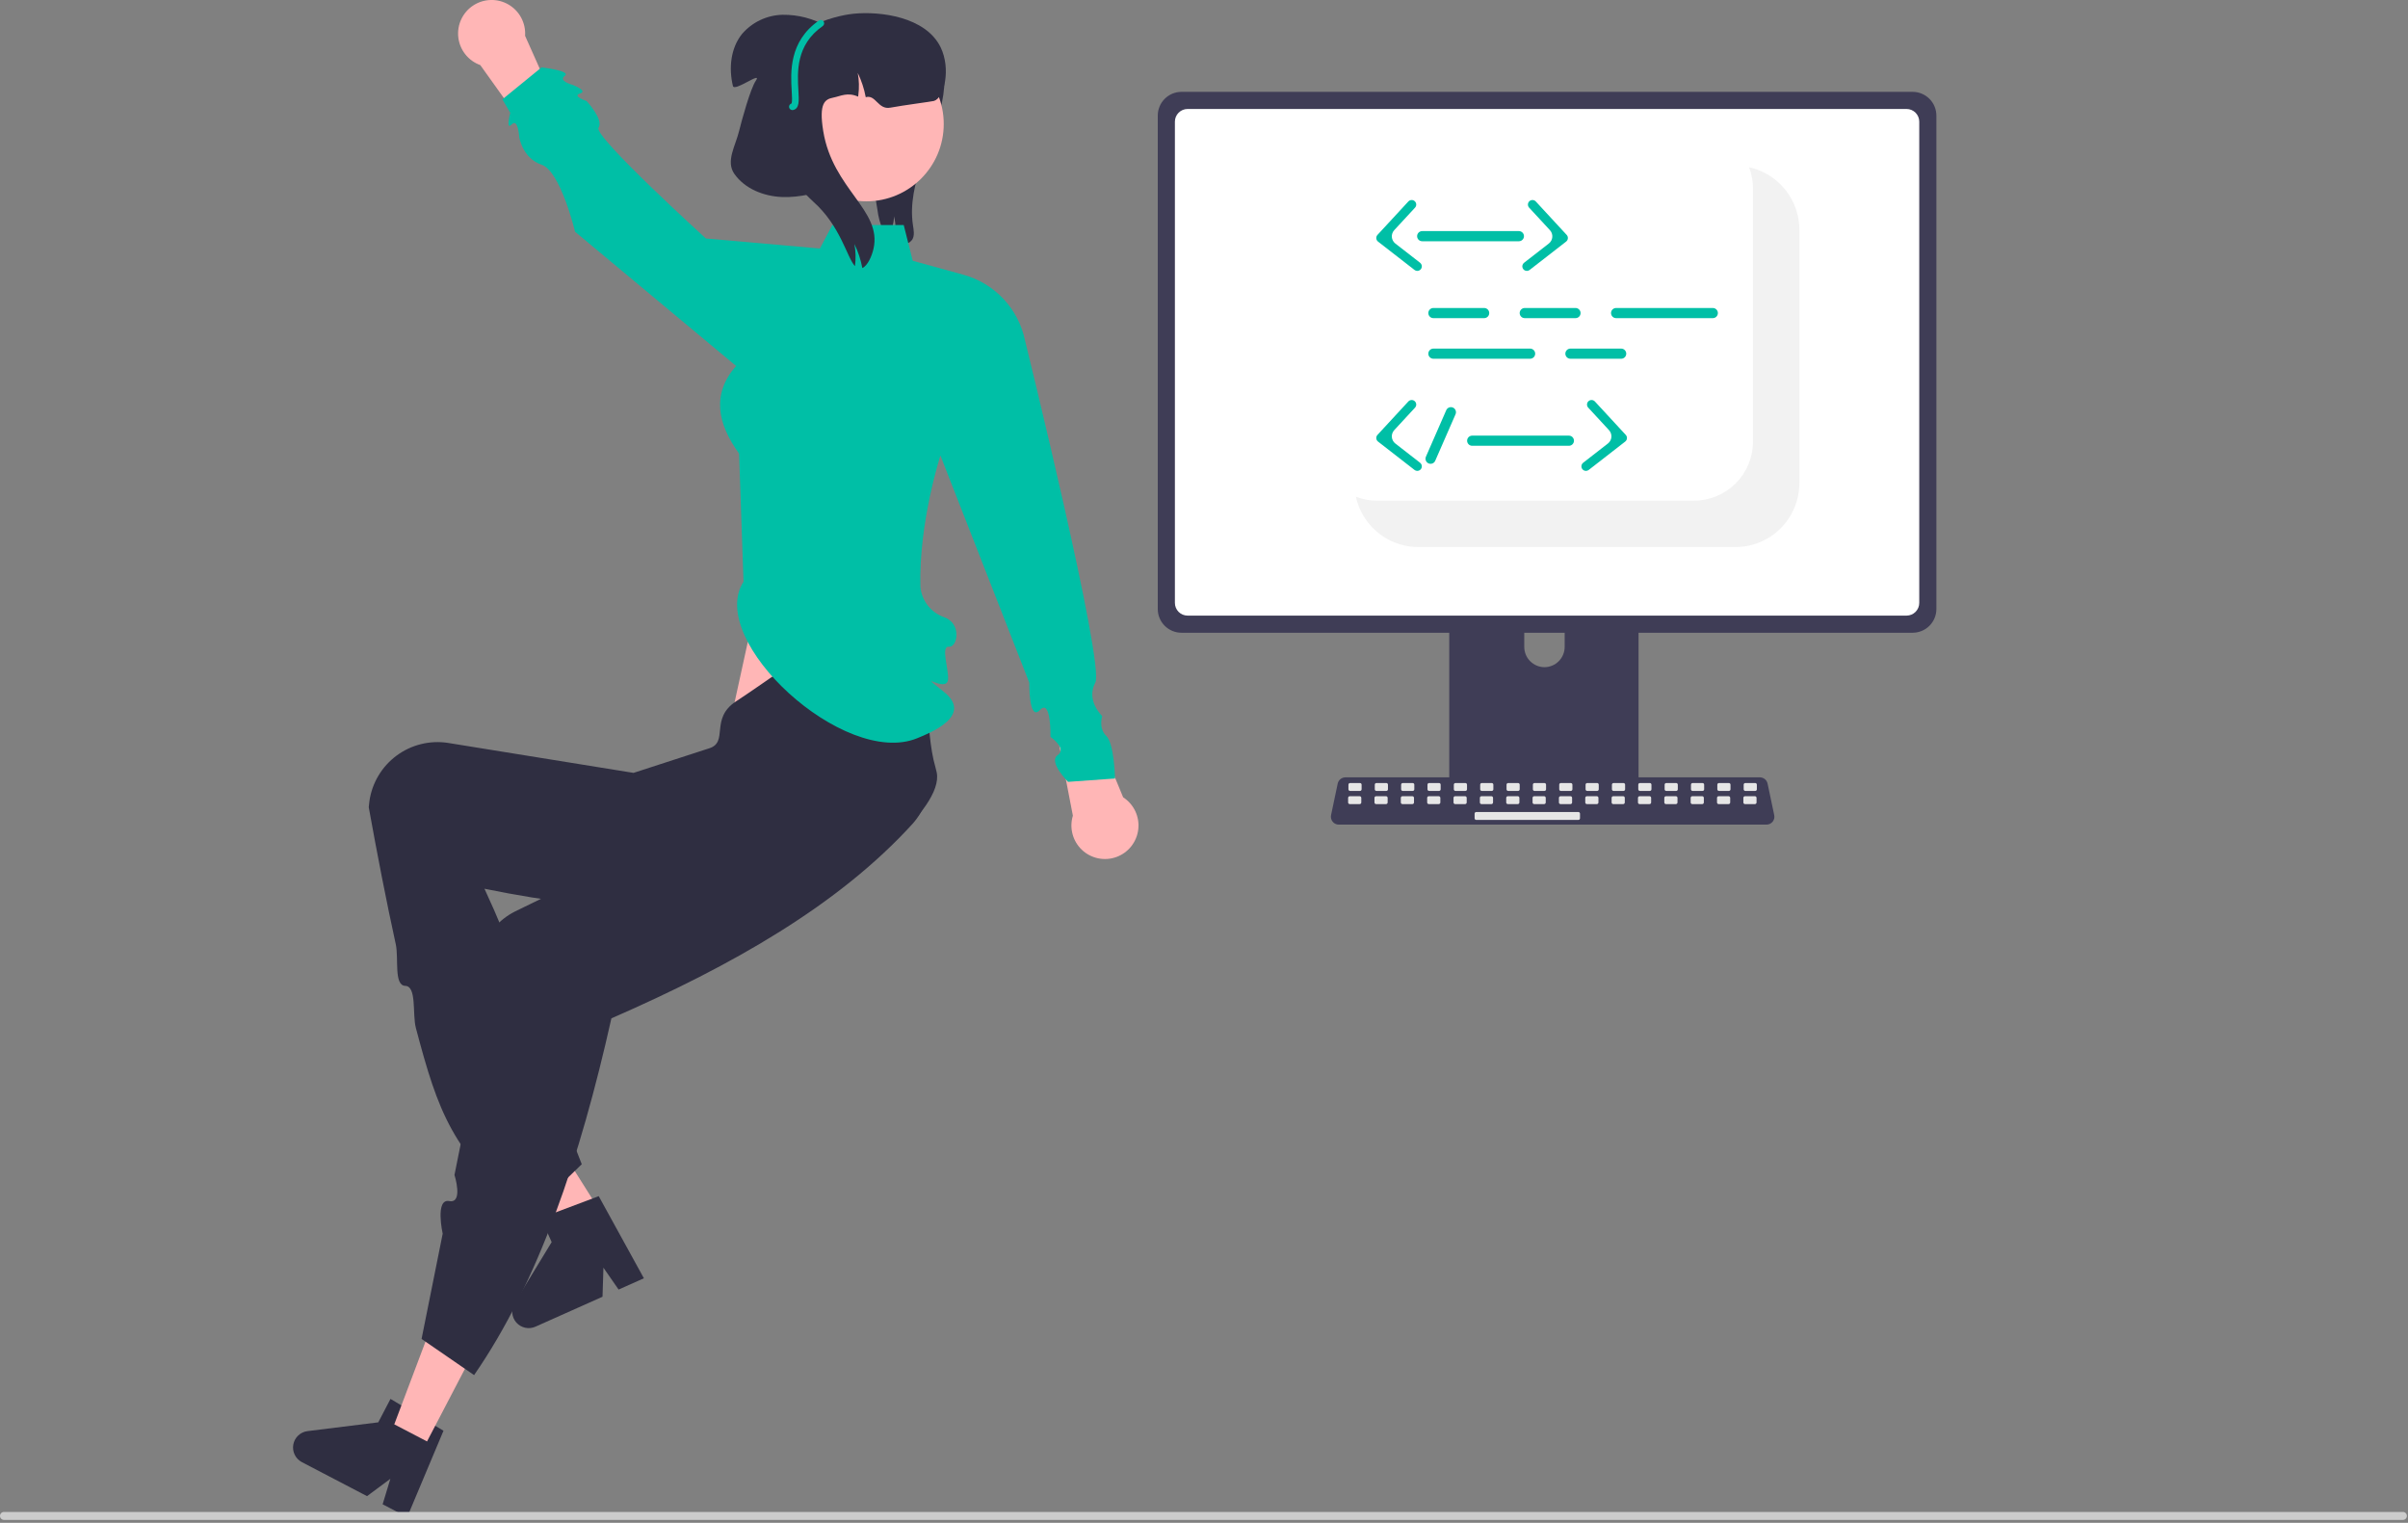 <svg width="718" height="454" viewBox="0 0 718 454" fill="none" xmlns="http://www.w3.org/2000/svg">
<rect x="0" y="0" width="718" height="454" fill="#808080" stroke="none"/>
<g id="undraw_proud_coder_re_exuy 1" clip-path="url(#clip0_2_2)">
<g id="leg">
<path id="Vector" d="M121.414 452.305L114.093 448.484L116.394 440.89L109.439 446.055L90.021 435.921C89.09 435.435 88.339 434.664 87.877 433.721C87.415 432.779 87.266 431.713 87.453 430.68C87.64 429.646 88.152 428.7 88.915 427.978C89.678 427.257 90.651 426.798 91.693 426.669L112.789 424.053L116.437 417.065L132.239 426.551L121.414 452.305Z" fill="#2F2E41"/>
</g>
<g id="hand">
<path id="Vector_2" d="M143.208 19.407L160.589 43.706L168.222 36.797L156.565 10.677C156.692 8.821 156.299 6.966 155.43 5.321C154.561 3.676 153.25 2.306 151.645 1.366C150.039 0.425 148.204 -0.05 146.344 -0.004C144.484 0.041 142.673 0.604 141.116 1.622C139.558 2.64 138.316 4.072 137.528 5.758C136.74 7.443 136.437 9.315 136.655 11.162C136.872 13.01 137.601 14.761 138.758 16.217C139.916 17.674 141.457 18.778 143.208 19.407H143.208Z" fill="#FFB6B6"/>
</g>
<g id="all">
<path id="Vector_3" d="M271.986 71.477C271.492 72.114 270.808 72.579 270.033 72.805C269.259 73.031 268.432 73.006 267.672 72.734C267.441 72.666 267.215 72.583 266.994 72.486C267.243 69.819 267.119 67.13 266.626 64.497C266.433 66.76 265.879 68.978 264.987 71.067C264.259 70.338 263.664 69.487 263.227 68.555C262.413 66.624 261.873 64.589 261.624 62.508C260.419 55.42 259.231 48.046 261.196 41.119C264.075 31 273.153 23.726 276.945 13.908L278.813 12.231C282.011 17.676 282.153 24.443 280.849 30.618C279.552 36.805 276.94 42.611 274.874 48.578C272.808 54.544 271.261 60.891 272.219 67.134C272.439 68.604 272.775 70.22 271.986 71.477Z" fill="#2F2E41"/>
<path id="Vector_4" d="M230.469 157.098L218.295 212.779L271.469 230.098L263.65 157.098H230.469Z" fill="#FFB6B6"/>
<path id="Vector_5" d="M485.849 153.13H434.843C434.121 153.131 433.43 153.419 432.92 153.929C432.411 154.44 432.125 155.133 432.126 155.854V236.428H488.573V155.854C488.573 155.496 488.503 155.142 488.366 154.811C488.229 154.481 488.028 154.18 487.775 153.927C487.522 153.674 487.222 153.474 486.891 153.337C486.561 153.2 486.206 153.13 485.849 153.13V153.13ZM460.517 198.911C458.922 198.904 457.395 198.267 456.267 197.139C455.139 196.011 454.502 194.483 454.494 192.888V183.595C454.497 181.999 455.132 180.469 456.261 179.341C457.391 178.213 458.921 177.579 460.517 177.579C462.113 177.579 463.644 178.213 464.773 179.341C465.903 180.469 466.538 181.999 466.54 183.595V192.888C466.533 194.483 465.896 196.011 464.768 197.139C463.64 198.267 462.112 198.904 460.517 198.911V198.911Z" fill="#3F3D56"/>
<path id="Vector_6" d="M570.309 27.385H352.28C350.407 27.388 348.611 28.134 347.287 29.458C345.962 30.783 345.217 32.578 345.214 34.452V181.579C345.216 183.452 345.961 185.249 347.285 186.573C348.61 187.898 350.407 188.643 352.28 188.645H570.309C572.183 188.643 573.979 187.898 575.304 186.573C576.629 185.249 577.374 183.452 577.376 181.579V34.452C577.373 32.578 576.627 30.783 575.303 29.458C573.978 28.134 572.182 27.388 570.309 27.385V27.385Z" fill="#3F3D56"/>
<path id="Vector_7" d="M568.489 32.489H354.102C353.099 32.492 352.138 32.891 351.429 33.601C350.721 34.311 350.323 35.273 350.323 36.276V179.757C350.324 180.758 350.723 181.718 351.432 182.427C352.14 183.135 353.1 183.534 354.102 183.536H568.489C569.491 183.534 570.451 183.135 571.16 182.427C571.868 181.718 572.267 180.758 572.268 179.757V36.276C572.268 35.273 571.87 34.311 571.162 33.601C570.453 32.891 569.492 32.492 568.489 32.489Z" fill="white"/>
<path id="Vector_8" d="M431.951 233.851V241.625C431.951 242.027 432.112 242.413 432.397 242.698C432.681 242.983 433.068 243.143 433.47 243.144H487.228C487.631 243.142 488.016 242.982 488.301 242.697C488.585 242.412 488.746 242.027 488.748 241.625V233.851H431.951Z" fill="#3F3D56"/>
<path id="Vector_9" d="M526.73 245.849H399.181C398.832 245.849 398.488 245.771 398.172 245.621C397.857 245.471 397.579 245.253 397.359 244.981C397.14 244.71 396.983 244.393 396.901 244.054C396.819 243.715 396.814 243.361 396.885 243.02L398.865 233.62C398.977 233.094 399.266 232.623 399.684 232.284C400.102 231.945 400.622 231.759 401.16 231.757H524.752C525.289 231.759 525.81 231.945 526.228 232.284C526.645 232.623 526.935 233.094 527.047 233.62L529.026 243.02C529.098 243.361 529.093 243.715 529.011 244.054C528.929 244.393 528.772 244.71 528.552 244.981C528.332 245.253 528.055 245.471 527.739 245.621C527.424 245.771 527.079 245.849 526.73 245.849V245.849Z" fill="#3F3D56"/>
<path id="Vector_10" d="M405.506 233.45H402.554C402.285 233.45 402.066 233.668 402.066 233.938V235.318C402.066 235.588 402.285 235.807 402.554 235.807H405.506C405.776 235.807 405.994 235.588 405.994 235.318V233.938C405.994 233.668 405.776 233.45 405.506 233.45Z" fill="#E6E6E6"/>
<path id="Vector_11" d="M413.363 233.45H410.411C410.141 233.45 409.923 233.668 409.923 233.938V235.318C409.923 235.588 410.141 235.807 410.411 235.807H413.363C413.633 235.807 413.851 235.588 413.851 235.318V233.938C413.851 233.668 413.633 233.45 413.363 233.45Z" fill="#E6E6E6"/>
<path id="Vector_12" d="M421.22 233.45H418.268C417.998 233.45 417.779 233.668 417.779 233.938V235.318C417.779 235.588 417.998 235.807 418.268 235.807H421.22C421.489 235.807 421.708 235.588 421.708 235.318V233.938C421.708 233.668 421.489 233.45 421.22 233.45Z" fill="#E6E6E6"/>
<path id="Vector_13" d="M429.076 233.45H426.124C425.855 233.45 425.636 233.668 425.636 233.938V235.318C425.636 235.588 425.855 235.807 426.124 235.807H429.076C429.346 235.807 429.565 235.588 429.565 235.318V233.938C429.565 233.668 429.346 233.45 429.076 233.45Z" fill="#E6E6E6"/>
<path id="Vector_14" d="M436.933 233.45H433.981C433.712 233.45 433.493 233.668 433.493 233.938V235.318C433.493 235.588 433.712 235.807 433.981 235.807H436.933C437.203 235.807 437.421 235.588 437.421 235.318V233.938C437.421 233.668 437.203 233.45 436.933 233.45Z" fill="#E6E6E6"/>
<path id="Vector_15" d="M444.79 233.45H441.838C441.568 233.45 441.35 233.668 441.35 233.938V235.318C441.35 235.588 441.568 235.807 441.838 235.807H444.79C445.06 235.807 445.278 235.588 445.278 235.318V233.938C445.278 233.668 445.06 233.45 444.79 233.45Z" fill="#E6E6E6"/>
<path id="Vector_16" d="M452.647 233.45H449.695C449.425 233.45 449.207 233.668 449.207 233.938V235.318C449.207 235.588 449.425 235.807 449.695 235.807H452.647C452.916 235.807 453.135 235.588 453.135 235.318V233.938C453.135 233.668 452.916 233.45 452.647 233.45Z" fill="#E6E6E6"/>
<path id="Vector_17" d="M460.503 233.45H457.551C457.282 233.45 457.063 233.668 457.063 233.938V235.318C457.063 235.588 457.282 235.807 457.551 235.807H460.503C460.773 235.807 460.992 235.588 460.992 235.318V233.938C460.992 233.668 460.773 233.45 460.503 233.45Z" fill="#E6E6E6"/>
<path id="Vector_18" d="M468.36 233.45H465.408C465.139 233.45 464.92 233.668 464.92 233.938V235.318C464.92 235.588 465.139 235.807 465.408 235.807H468.36C468.63 235.807 468.848 235.588 468.848 235.318V233.938C468.848 233.668 468.63 233.45 468.36 233.45Z" fill="#E6E6E6"/>
<path id="Vector_19" d="M476.217 233.45H473.265C472.995 233.45 472.777 233.668 472.777 233.938V235.318C472.777 235.588 472.995 235.807 473.265 235.807H476.217C476.487 235.807 476.705 235.588 476.705 235.318V233.938C476.705 233.668 476.487 233.45 476.217 233.45Z" fill="#E6E6E6"/>
<path id="Vector_20" d="M484.074 233.45H481.122C480.852 233.45 480.634 233.668 480.634 233.938V235.318C480.634 235.588 480.852 235.807 481.122 235.807H484.074C484.343 235.807 484.562 235.588 484.562 235.318V233.938C484.562 233.668 484.343 233.45 484.074 233.45Z" fill="#E6E6E6"/>
<path id="Vector_21" d="M491.931 233.45H488.979C488.709 233.45 488.49 233.668 488.49 233.938V235.318C488.49 235.588 488.709 235.807 488.979 235.807H491.931C492.2 235.807 492.419 235.588 492.419 235.318V233.938C492.419 233.668 492.2 233.45 491.931 233.45Z" fill="#E6E6E6"/>
<path id="Vector_22" d="M499.787 233.45H496.835C496.566 233.45 496.347 233.668 496.347 233.938V235.318C496.347 235.588 496.566 235.807 496.835 235.807H499.787C500.057 235.807 500.275 235.588 500.275 235.318V233.938C500.275 233.668 500.057 233.45 499.787 233.45Z" fill="#E6E6E6"/>
<path id="Vector_23" d="M507.644 233.45H504.692C504.422 233.45 504.204 233.668 504.204 233.938V235.318C504.204 235.588 504.422 235.807 504.692 235.807H507.644C507.914 235.807 508.132 235.588 508.132 235.318V233.938C508.132 233.668 507.914 233.45 507.644 233.45Z" fill="#E6E6E6"/>
<path id="Vector_24" d="M515.501 233.45H512.549C512.279 233.45 512.061 233.668 512.061 233.938V235.318C512.061 235.588 512.279 235.807 512.549 235.807H515.501C515.77 235.807 515.989 235.588 515.989 235.318V233.938C515.989 233.668 515.77 233.45 515.501 233.45Z" fill="#E6E6E6"/>
<path id="Vector_25" d="M523.358 233.45H520.406C520.136 233.45 519.917 233.668 519.917 233.938V235.318C519.917 235.588 520.136 235.807 520.406 235.807H523.358C523.627 235.807 523.846 235.588 523.846 235.318V233.938C523.846 233.668 523.627 233.45 523.358 233.45Z" fill="#E6E6E6"/>
<path id="Vector_26" d="M405.413 237.378H402.461C402.192 237.378 401.973 237.597 401.973 237.866V239.247C401.973 239.516 402.192 239.735 402.461 239.735H405.413C405.683 239.735 405.901 239.516 405.901 239.247V237.866C405.901 237.597 405.683 237.378 405.413 237.378Z" fill="#E6E6E6"/>
<path id="Vector_27" d="M413.27 237.378H410.318C410.048 237.378 409.83 237.597 409.83 237.866V239.247C409.83 239.516 410.048 239.735 410.318 239.735H413.27C413.54 239.735 413.758 239.516 413.758 239.247V237.866C413.758 237.597 413.54 237.378 413.27 237.378Z" fill="#E6E6E6"/>
<path id="Vector_28" d="M421.127 237.378H418.175C417.905 237.378 417.687 237.597 417.687 237.866V239.247C417.687 239.516 417.905 239.735 418.175 239.735H421.127C421.396 239.735 421.615 239.516 421.615 239.247V237.866C421.615 237.597 421.396 237.378 421.127 237.378Z" fill="#E6E6E6"/>
<path id="Vector_29" d="M428.984 237.378H426.032C425.762 237.378 425.543 237.597 425.543 237.866V239.247C425.543 239.516 425.762 239.735 426.032 239.735H428.984C429.253 239.735 429.472 239.516 429.472 239.247V237.866C429.472 237.597 429.253 237.378 428.984 237.378Z" fill="#E6E6E6"/>
<path id="Vector_30" d="M436.84 237.378H433.888C433.619 237.378 433.4 237.597 433.4 237.866V239.247C433.4 239.516 433.619 239.735 433.888 239.735H436.84C437.11 239.735 437.329 239.516 437.329 239.247V237.866C437.329 237.597 437.11 237.378 436.84 237.378Z" fill="#E6E6E6"/>
<path id="Vector_31" d="M444.697 237.378H441.745C441.475 237.378 441.257 237.597 441.257 237.866V239.247C441.257 239.516 441.475 239.735 441.745 239.735H444.697C444.967 239.735 445.185 239.516 445.185 239.247V237.866C445.185 237.597 444.967 237.378 444.697 237.378Z" fill="#E6E6E6"/>
<path id="Vector_32" d="M452.554 237.378H449.602C449.332 237.378 449.114 237.597 449.114 237.866V239.247C449.114 239.516 449.332 239.735 449.602 239.735H452.554C452.824 239.735 453.042 239.516 453.042 239.247V237.866C453.042 237.597 452.824 237.378 452.554 237.378Z" fill="#E6E6E6"/>
<path id="Vector_33" d="M460.411 237.378H457.459C457.189 237.378 456.97 237.597 456.97 237.866V239.247C456.97 239.516 457.189 239.735 457.459 239.735H460.411C460.68 239.735 460.899 239.516 460.899 239.247V237.866C460.899 237.597 460.68 237.378 460.411 237.378Z" fill="#E6E6E6"/>
<path id="Vector_34" d="M468.267 237.378H465.315C465.046 237.378 464.827 237.597 464.827 237.866V239.247C464.827 239.516 465.046 239.735 465.315 239.735H468.267C468.537 239.735 468.756 239.516 468.756 239.247V237.866C468.756 237.597 468.537 237.378 468.267 237.378Z" fill="#E6E6E6"/>
<path id="Vector_35" d="M476.124 237.378H473.172C472.903 237.378 472.684 237.597 472.684 237.866V239.247C472.684 239.516 472.903 239.735 473.172 239.735H476.124C476.394 239.735 476.612 239.516 476.612 239.247V237.866C476.612 237.597 476.394 237.378 476.124 237.378Z" fill="#E6E6E6"/>
<path id="Vector_36" d="M483.981 237.378H481.029C480.759 237.378 480.541 237.597 480.541 237.866V239.247C480.541 239.516 480.759 239.735 481.029 239.735H483.981C484.251 239.735 484.469 239.516 484.469 239.247V237.866C484.469 237.597 484.251 237.378 483.981 237.378Z" fill="#E6E6E6"/>
<path id="Vector_37" d="M491.838 237.378H488.886C488.616 237.378 488.398 237.597 488.398 237.866V239.247C488.398 239.516 488.616 239.735 488.886 239.735H491.838C492.107 239.735 492.326 239.516 492.326 239.247V237.866C492.326 237.597 492.107 237.378 491.838 237.378Z" fill="#E6E6E6"/>
<path id="Vector_38" d="M499.694 237.378H496.742C496.473 237.378 496.254 237.597 496.254 237.866V239.247C496.254 239.516 496.473 239.735 496.742 239.735H499.694C499.964 239.735 500.183 239.516 500.183 239.247V237.866C500.183 237.597 499.964 237.378 499.694 237.378Z" fill="#E6E6E6"/>
<path id="Vector_39" d="M507.551 237.378H504.599C504.33 237.378 504.111 237.597 504.111 237.866V239.247C504.111 239.516 504.33 239.735 504.599 239.735H507.551C507.821 239.735 508.039 239.516 508.039 239.247V237.866C508.039 237.597 507.821 237.378 507.551 237.378Z" fill="#E6E6E6"/>
<path id="Vector_40" d="M515.408 237.378H512.456C512.186 237.378 511.968 237.597 511.968 237.866V239.247C511.968 239.516 512.186 239.735 512.456 239.735H515.408C515.678 239.735 515.896 239.516 515.896 239.247V237.866C515.896 237.597 515.678 237.378 515.408 237.378Z" fill="#E6E6E6"/>
<path id="Vector_41" d="M523.265 237.378H520.313C520.043 237.378 519.825 237.597 519.825 237.866V239.247C519.825 239.516 520.043 239.735 520.313 239.735H523.265C523.534 239.735 523.753 239.516 523.753 239.247V237.866C523.753 237.597 523.534 237.378 523.265 237.378Z" fill="#E6E6E6"/>
<path id="Vector_42" d="M470.624 242.092H440.174C439.904 242.092 439.686 242.311 439.686 242.58V243.961C439.686 244.231 439.904 244.449 440.174 244.449H470.624C470.894 244.449 471.113 244.231 471.113 243.961V242.58C471.113 242.311 470.894 242.092 470.624 242.092Z" fill="#E6E6E6"/>
<path id="Vector_43" d="M536.523 68.508V144.028C536.522 149.085 534.513 153.935 530.937 157.511C527.361 161.088 522.511 163.097 517.453 163.098H422.933C419.212 163.098 415.572 162.011 412.461 159.97C409.35 157.928 406.903 155.022 405.423 151.608C404.927 150.479 404.549 149.303 404.293 148.098C406.302 148.875 408.439 149.272 410.593 149.268H505.113C509.774 149.261 514.241 147.407 517.537 144.111C520.832 140.816 522.687 136.348 522.693 131.688V56.168C522.697 54.013 522.3 51.877 521.523 49.868C522.729 50.123 523.905 50.502 525.033 50.998C528.447 52.478 531.354 54.924 533.395 58.035C535.437 61.147 536.524 64.787 536.523 68.508Z" fill="#F2F2F2"/>
<path id="Vector_44" d="M183.897 368.973L174.522 374.778L146.903 340.828L160.739 332.262L183.897 368.973Z" fill="#FFB6B6"/>
<path id="Vector_45" d="M191.991 381.099L184.449 384.466L179.925 377.947L179.656 386.605L159.654 395.534C158.696 395.962 157.625 396.073 156.599 395.849C155.573 395.626 154.646 395.08 153.952 394.292C153.258 393.505 152.834 392.515 152.742 391.469C152.65 390.424 152.895 389.376 153.441 388.479L164.489 370.317L161.275 363.119L178.523 356.622L191.991 381.099Z" fill="#2F2E41"/>
<path id="Vector_46" d="M157.635 362.442L173.469 347.098C161.705 318.069 160.765 300.075 144.457 264.967C183.15 272.881 210.813 272.4 242.813 265.304C253.646 262.94 281.598 241.348 279.3 230.277C279.193 229.76 279.066 229.247 278.919 228.739C275.485 217.028 277.903 199.094 270.469 186.098C256.714 180.912 235.816 198.423 219.469 209.098C211.586 214.245 217.356 221.259 211.469 223.098L188.9 230.424L133.527 221.481C130.851 221.075 128.121 221.203 125.495 221.858C122.868 222.512 120.398 223.679 118.225 225.293C116.052 226.907 114.219 228.935 112.834 231.26C111.448 233.585 110.536 236.161 110.151 238.84C110.057 239.441 109.989 240.046 109.947 240.653C112.495 254.757 115.151 268.49 118.01 281.527C118.933 285.735 117.375 293.802 120.846 293.922C124.317 294.042 122.919 302.386 124 306.465C130.654 331.579 134.863 343.733 157.635 362.442Z" fill="#2F2E41"/>
<path id="Vector_47" d="M127.329 429.745L117.562 424.647L133.015 383.711L147.43 391.235L127.329 429.745Z" fill="#FFB6B6"/>
<path id="Vector_48" d="M125.701 399.184L141.362 409.967C160.557 382.207 173.02 345.113 182.301 303.607C218.44 287.842 250.062 269.806 272.098 245.613C275.717 241.557 277.614 236.252 277.389 230.821C277.163 225.39 274.832 220.26 270.889 216.518C270.503 216.157 270.104 215.811 269.693 215.48C260.148 207.877 238.95 212.251 225.401 205.897L201.197 239.396L203.979 247.199L195.559 251.298L188.45 254.759L180.312 258.721L153.633 271.708C151.215 272.917 149.059 274.593 147.292 276.639C145.524 278.685 144.179 281.061 143.334 283.629C142.489 286.198 142.161 288.908 142.369 291.604C142.576 294.3 143.316 296.928 144.544 299.337C144.814 299.883 145.107 300.416 145.422 300.937L135.514 350.297C135.514 350.297 138.24 358.89 133.951 358.086C129.661 357.282 131.998 367.811 131.998 367.811L125.701 399.184Z" fill="#2F2E41"/>
<path id="Vector_49" d="M334.892 237.703L323.469 210.098L314.469 215.098L319.904 243.18C319.359 244.959 319.322 246.855 319.796 248.654C320.27 250.453 321.237 252.084 322.587 253.364C323.937 254.644 325.617 255.522 327.439 255.899C329.261 256.277 331.152 256.138 332.9 255.5C334.647 254.861 336.182 253.748 337.331 252.285C338.481 250.822 339.2 249.067 339.407 247.218C339.613 245.369 339.301 243.499 338.503 241.818C337.705 240.138 336.455 238.713 334.892 237.703V237.703Z" fill="#FFB6B6"/>
<path id="Vector_50" d="M221.697 173.421C210.423 190.907 251.725 229.007 273.469 220.098C277.276 218.538 290.373 213.385 281.421 206.241C272.469 199.098 282.459 207.092 282.695 202.442C282.853 199.333 280.446 192.513 282.957 192.805C285.469 193.098 286.91 185.834 281.44 183.984C279.538 183.305 277.87 182.097 276.63 180.503C275.39 178.909 274.63 176.994 274.44 174.984C273.917 155.817 280.408 135.806 280.408 135.806L306.906 203.541C306.906 203.541 306.71 215.26 310.089 211.679C313.469 208.098 313.223 219.688 313.223 219.688C313.223 219.688 318.247 223.195 315.358 225.146C312.469 227.098 318.469 233.098 318.469 233.098L332.469 232.098C332.469 232.098 332.249 221.698 329.859 219.398C327.469 217.098 328.643 213.479 328.643 213.479C328.643 213.479 323.714 208.895 326.592 203.496C329.469 198.098 305.64 101.535 305.64 101.535C304.686 96.889 302.465 92.597 299.224 89.135C295.983 85.672 291.847 83.173 287.275 81.914L272.154 77.751L269.469 67.098H248.177L244.469 74.098L210.469 71.098C210.469 71.098 176.826 40.488 178.469 38.098C180.111 35.708 174.896 30.112 174.896 30.112C174.896 30.112 170.442 28.654 172.955 27.876C175.469 27.098 170.718 25.298 170.718 25.298C170.718 25.298 166.318 24.142 168.394 22.62C170.469 21.098 161.469 20.098 161.469 20.098L149.791 29.625L152.151 33.627C152.151 33.627 150.712 39.077 152.59 37.087C154.468 35.098 154.822 40.871 154.822 40.871C154.822 40.871 155.781 47.193 161.469 49.098C167.156 51.002 171.469 69.098 171.469 69.098L219.469 109.098C212.158 117.489 213.898 126.264 220.374 135.239L221.697 173.421Z" fill="#00BFA6"/>
<path id="Vector_51" d="M258.343 60.02C271.076 60.02 281.398 49.697 281.398 36.964C281.398 24.23 271.076 13.908 258.343 13.908C245.609 13.908 235.287 24.23 235.287 36.964C235.287 49.697 245.609 60.02 258.343 60.02Z" fill="#FFB6B6"/>
<path id="Vector_52" d="M278.469 30.098C277.879 30.268 269.219 31.398 265.469 32.098C261.789 32.788 261.149 28.098 258.139 28.978C258.14 28.957 258.137 28.937 258.129 28.918C257.662 26.433 256.865 24.021 255.759 21.748C256.16 23.925 256.217 26.152 255.929 28.348C255.927 28.405 255.92 28.462 255.909 28.518C255.899 28.618 255.879 28.708 255.869 28.808C252.689 27.408 250.669 28.658 248.469 29.098C246.009 29.588 244.089 30.668 245.469 39.098C248.299 56.438 263.019 62.628 260.469 74.098C259.969 76.368 258.709 79.208 257.129 79.918C256.662 77.433 255.865 75.021 254.759 72.748C255.16 74.925 255.217 77.152 254.929 79.348C252.479 76.698 250.709 67.438 242.469 60.098C240.439 58.298 230.269 47.618 229.049 45.098C229.423 47.112 229.604 49.158 229.589 51.208C229.591 52.579 229.497 53.949 229.309 55.308C229.309 55.395 229.299 55.482 229.279 55.568C229.269 55.728 229.239 55.868 229.219 56.018C229.199 56.188 229.169 56.348 229.139 56.518C225.809 56.038 222.859 55.458 221.469 54.098C214.709 47.518 222.959 34.698 227.469 23.098C233.919 6.488 252.649 4.278 254.469 4.098C262.489 3.288 276.039 5.008 280.469 14.098C283.569 20.468 281.589 29.198 278.469 30.098Z" fill="#2F2E41"/>
<path id="Vector_53" d="M229.854 33.847L246.555 7.867C242.552 5.543 237.994 4.348 233.367 4.407C231.06 4.455 228.79 4.988 226.703 5.972C224.617 6.957 222.761 8.369 221.257 10.118C217.847 14.358 217.261 20.35 218.539 25.639C218.981 27.466 227.385 21.039 225.385 24.039C223.743 26.388 221.059 36.26 220.385 39.039C219.302 43.511 216.322 48.101 218.976 51.859C222.115 56.304 227.716 58.513 233.153 58.737C238.589 58.962 243.94 57.455 249.107 55.749L229.854 33.847Z" fill="#2F2E41"/>
<path id="Vector_54" d="M236.271 32.822C236.03 32.822 235.797 32.735 235.615 32.576C235.433 32.418 235.315 32.199 235.281 31.96C235.248 31.721 235.302 31.478 235.434 31.276C235.566 31.074 235.766 30.927 235.998 30.86C236.26 30.428 236.153 28.607 236.066 27.136C235.741 21.612 235.197 12.367 244.172 6.126C244.39 5.975 244.659 5.916 244.92 5.963C245.181 6.01 245.412 6.158 245.564 6.376C245.715 6.594 245.774 6.863 245.727 7.124C245.68 7.385 245.531 7.616 245.314 7.768C237.259 13.369 237.743 21.583 238.063 27.018C238.245 30.125 238.378 32.37 236.493 32.797C236.42 32.814 236.346 32.822 236.271 32.822Z" fill="#00BFA6"/>
<path id="Vector_55" d="M5.24436e-06 451.951C-0.001 452.265 0.123 452.567 0.345 452.791C0.567 453.014 0.868 453.14 1.183 453.141H716.48C716.796 453.141 717.098 453.015 717.322 452.792C717.545 452.569 717.67 452.266 717.67 451.951C717.67 451.635 717.545 451.332 717.322 451.109C717.098 450.886 716.796 450.761 716.48 450.761H1.19C1.034 450.76 0.88 450.79 0.736 450.85C0.592 450.909 0.461 450.996 0.35 451.106C0.24 451.215 0.152 451.346 0.092 451.49C0.032 451.634 0 451.788 3.57619e-05 451.944L5.24436e-06 451.951Z" fill="#CCCCCC"/>
<path id="Vector_56" d="M452.895 71.925H424.06C423.861 71.926 423.664 71.887 423.48 71.811C423.296 71.736 423.129 71.624 422.988 71.484C422.847 71.343 422.735 71.176 422.659 70.992C422.582 70.808 422.543 70.611 422.543 70.412C422.543 70.213 422.582 70.016 422.659 69.832C422.735 69.648 422.847 69.481 422.988 69.341C423.129 69.2 423.296 69.089 423.48 69.013C423.664 68.937 423.861 68.899 424.06 68.899H452.895C453.296 68.899 453.681 69.058 453.965 69.342C454.248 69.626 454.408 70.011 454.408 70.412C454.408 70.814 454.248 71.198 453.965 71.482C453.681 71.766 453.296 71.925 452.895 71.925V71.925Z" fill="#00BFA6"/>
<path id="Vector_57" d="M455.265 80.766C454.983 80.766 454.707 80.678 454.477 80.514C454.248 80.35 454.075 80.118 453.983 79.851C453.891 79.584 453.885 79.295 453.966 79.024C454.047 78.753 454.21 78.515 454.433 78.341L461.816 72.602C462.113 72.372 462.358 72.082 462.537 71.751C462.716 71.421 462.824 71.057 462.855 70.682C462.886 70.308 462.839 69.931 462.716 69.576C462.594 69.221 462.399 68.894 462.144 68.618L455.946 61.908C455.825 61.777 455.731 61.624 455.669 61.457C455.608 61.29 455.58 61.113 455.587 60.935C455.594 60.757 455.636 60.582 455.71 60.421C455.785 60.259 455.89 60.114 456.021 59.993C456.152 59.872 456.305 59.778 456.472 59.717C456.639 59.655 456.816 59.627 456.994 59.634C457.172 59.641 457.347 59.683 457.508 59.758C457.67 59.832 457.815 59.938 457.936 60.068L467.141 70.033C467.268 70.171 467.366 70.334 467.427 70.511C467.488 70.689 467.512 70.877 467.496 71.064C467.481 71.251 467.427 71.433 467.338 71.598C467.248 71.763 467.126 71.908 466.978 72.023L456.096 80.481C455.859 80.666 455.566 80.766 455.265 80.766Z" fill="#00BFA6"/>
<path id="Vector_58" d="M422.601 80.766C422.883 80.766 423.159 80.678 423.389 80.514C423.619 80.35 423.792 80.118 423.883 79.851C423.975 79.584 423.981 79.295 423.9 79.024C423.82 78.753 423.656 78.515 423.433 78.341L416.05 72.602C415.753 72.372 415.508 72.082 415.329 71.751C415.15 71.421 415.042 71.057 415.011 70.682C414.98 70.308 415.027 69.931 415.15 69.576C415.272 69.221 415.467 68.894 415.722 68.618L421.921 61.908C422.042 61.777 422.135 61.624 422.197 61.457C422.259 61.29 422.287 61.113 422.28 60.935C422.273 60.757 422.231 60.582 422.156 60.421C422.082 60.259 421.976 60.114 421.845 59.993C421.715 59.872 421.561 59.778 421.395 59.717C421.228 59.655 421.05 59.627 420.872 59.634C420.694 59.641 420.52 59.683 420.358 59.758C420.197 59.832 420.051 59.938 419.93 60.068L410.725 70.033C410.598 70.171 410.5 70.334 410.439 70.511C410.378 70.689 410.355 70.877 410.37 71.064C410.385 71.251 410.439 71.433 410.529 71.598C410.618 71.763 410.741 71.908 410.889 72.023L421.77 80.481C422.007 80.666 422.3 80.766 422.601 80.766V80.766Z" fill="#00BFA6"/>
<path id="Vector_59" d="M467.801 132.906H438.966C438.565 132.906 438.18 132.746 437.896 132.462C437.613 132.179 437.453 131.794 437.453 131.392C437.453 130.991 437.613 130.606 437.896 130.322C438.18 130.038 438.565 129.879 438.966 129.879H467.801C468.202 129.879 468.587 130.038 468.871 130.322C469.155 130.606 469.314 130.991 469.314 131.392C469.314 131.794 469.155 132.179 468.871 132.462C468.587 132.746 468.202 132.906 467.801 132.906V132.906Z" fill="#00BFA6"/>
<path id="Vector_60" d="M472.882 140.391C472.599 140.391 472.324 140.303 472.094 140.139C471.864 139.975 471.691 139.743 471.599 139.476C471.508 139.209 471.502 138.92 471.582 138.649C471.663 138.378 471.826 138.139 472.049 137.966L479.433 132.227C479.729 131.996 479.975 131.707 480.154 131.376C480.333 131.046 480.441 130.682 480.472 130.307C480.503 129.933 480.455 129.556 480.333 129.201C480.21 128.845 480.016 128.519 479.761 128.243L473.562 121.533C473.441 121.402 473.347 121.249 473.286 121.082C473.224 120.915 473.196 120.738 473.203 120.56C473.21 120.382 473.252 120.207 473.327 120.046C473.401 119.884 473.507 119.739 473.637 119.618C473.768 119.497 473.921 119.403 474.088 119.342C474.255 119.28 474.433 119.252 474.61 119.259C474.788 119.266 474.963 119.308 475.125 119.382C475.286 119.457 475.431 119.563 475.552 119.693L484.758 129.658C484.885 129.796 484.982 129.959 485.043 130.136C485.105 130.314 485.128 130.502 485.113 130.689C485.098 130.876 485.043 131.058 484.954 131.223C484.865 131.388 484.742 131.533 484.594 131.648L473.713 140.106C473.475 140.291 473.183 140.391 472.882 140.391Z" fill="#00BFA6"/>
<path id="Vector_61" d="M422.601 140.391C422.883 140.391 423.159 140.303 423.389 140.139C423.619 139.975 423.792 139.743 423.883 139.476C423.975 139.209 423.981 138.92 423.9 138.649C423.82 138.378 423.656 138.139 423.433 137.966L416.05 132.227C415.753 131.996 415.508 131.707 415.329 131.376C415.15 131.046 415.042 130.682 415.011 130.307C414.98 129.933 415.027 129.556 415.15 129.201C415.272 128.845 415.467 128.519 415.722 128.243L421.921 121.533C422.165 121.269 422.294 120.919 422.28 120.56C422.266 120.201 422.109 119.862 421.845 119.618C421.581 119.374 421.231 119.245 420.872 119.259C420.513 119.273 420.174 119.429 419.93 119.693L410.725 129.658C410.598 129.796 410.5 129.959 410.439 130.136C410.378 130.314 410.355 130.502 410.37 130.689C410.385 130.876 410.439 131.058 410.529 131.223C410.618 131.388 410.741 131.533 410.889 131.648L421.77 140.106C422.007 140.291 422.3 140.391 422.601 140.391V140.391Z" fill="#00BFA6"/>
<path id="Vector_62" d="M425.174 136.151L431.235 122.286C431.397 121.92 431.698 121.633 432.071 121.488C432.443 121.343 432.859 121.352 433.225 121.512C433.592 121.672 433.88 121.971 434.027 122.344C434.174 122.716 434.167 123.131 434.008 123.498L427.947 137.364C427.868 137.547 427.754 137.712 427.611 137.851C427.468 137.99 427.299 138.099 427.113 138.172C426.928 138.245 426.73 138.281 426.53 138.277C426.331 138.273 426.134 138.23 425.952 138.151C425.769 138.071 425.604 137.956 425.466 137.812C425.328 137.668 425.22 137.498 425.148 137.313C425.075 137.127 425.041 136.929 425.045 136.729C425.05 136.53 425.094 136.334 425.174 136.151V136.151Z" fill="#00BFA6"/>
</g>
<g id="code">
<path id="Vector_63" d="M442.535 94.849H427.403C427.001 94.849 426.616 94.69 426.333 94.406C426.049 94.123 425.889 93.738 425.889 93.336C425.889 92.935 426.049 92.55 426.333 92.266C426.616 91.983 427.001 91.823 427.403 91.823H442.535C442.936 91.823 443.321 91.983 443.605 92.266C443.889 92.55 444.048 92.935 444.048 93.336C444.048 93.738 443.889 94.123 443.605 94.406C443.321 94.69 442.936 94.849 442.535 94.849V94.849Z" fill="#00BFA6"/>
<path id="Vector_64" d="M469.772 94.849H454.64C454.442 94.849 454.245 94.81 454.061 94.734C453.878 94.658 453.711 94.547 453.57 94.406C453.43 94.266 453.318 94.099 453.242 93.915C453.166 93.732 453.127 93.535 453.127 93.336C453.127 93.138 453.166 92.941 453.242 92.757C453.318 92.574 453.43 92.407 453.57 92.266C453.711 92.126 453.878 92.014 454.061 91.938C454.245 91.862 454.442 91.823 454.64 91.823H469.772C469.971 91.823 470.168 91.862 470.352 91.938C470.535 92.014 470.702 92.126 470.842 92.266C470.983 92.407 471.094 92.574 471.171 92.757C471.247 92.941 471.286 93.138 471.286 93.336C471.286 93.535 471.247 93.732 471.171 93.915C471.094 94.099 470.983 94.266 470.842 94.406C470.702 94.547 470.535 94.658 470.352 94.734C470.168 94.81 469.971 94.849 469.772 94.849Z" fill="#00BFA6"/>
<path id="Vector_65" d="M483.391 106.955H468.259C468.061 106.955 467.864 106.916 467.68 106.84C467.497 106.764 467.33 106.652 467.189 106.512C467.049 106.371 466.937 106.205 466.861 106.021C466.785 105.837 466.746 105.641 466.746 105.442C466.746 105.243 466.785 105.046 466.861 104.863C466.937 104.679 467.049 104.512 467.189 104.372C467.33 104.231 467.497 104.12 467.68 104.044C467.864 103.968 468.061 103.929 468.259 103.929H483.391C483.59 103.929 483.787 103.968 483.97 104.044C484.154 104.12 484.321 104.231 484.461 104.372C484.602 104.512 484.713 104.679 484.789 104.863C484.865 105.046 484.905 105.243 484.905 105.442C484.905 105.641 484.865 105.837 484.789 106.021C484.713 106.205 484.602 106.371 484.461 106.512C484.321 106.652 484.154 106.764 483.97 106.84C483.787 106.916 483.59 106.955 483.391 106.955Z" fill="#00BFA6"/>
<path id="Vector_66" d="M456.237 106.955H427.403C427.001 106.955 426.616 106.796 426.333 106.512C426.049 106.228 425.889 105.843 425.889 105.442C425.889 105.041 426.049 104.656 426.333 104.372C426.616 104.088 427.001 103.929 427.403 103.929H456.237C456.638 103.929 457.023 104.088 457.307 104.372C457.591 104.656 457.75 105.041 457.75 105.442C457.75 105.843 457.591 106.228 457.307 106.512C457.023 106.796 456.638 106.955 456.237 106.955V106.955Z" fill="#00BFA6"/>
<path id="Vector_67" d="M510.713 94.849H481.878C481.477 94.849 481.092 94.69 480.808 94.406C480.524 94.123 480.365 93.738 480.365 93.336C480.365 92.935 480.524 92.55 480.808 92.266C481.092 91.983 481.477 91.823 481.878 91.823H510.713C510.911 91.823 511.108 91.862 511.292 91.938C511.475 92.014 511.642 92.126 511.783 92.266C511.923 92.407 512.035 92.574 512.111 92.757C512.187 92.941 512.226 93.138 512.226 93.336C512.226 93.535 512.187 93.732 512.111 93.915C512.035 94.099 511.923 94.266 511.783 94.406C511.642 94.547 511.475 94.658 511.292 94.734C511.108 94.81 510.911 94.849 510.713 94.849Z" fill="#00BFA6"/>
</g>
</g>
<defs>
<clipPath id="clip0_2_2">
<rect width="717.67" height="453.964" fill="white"/>
</clipPath>
</defs>
</svg>
